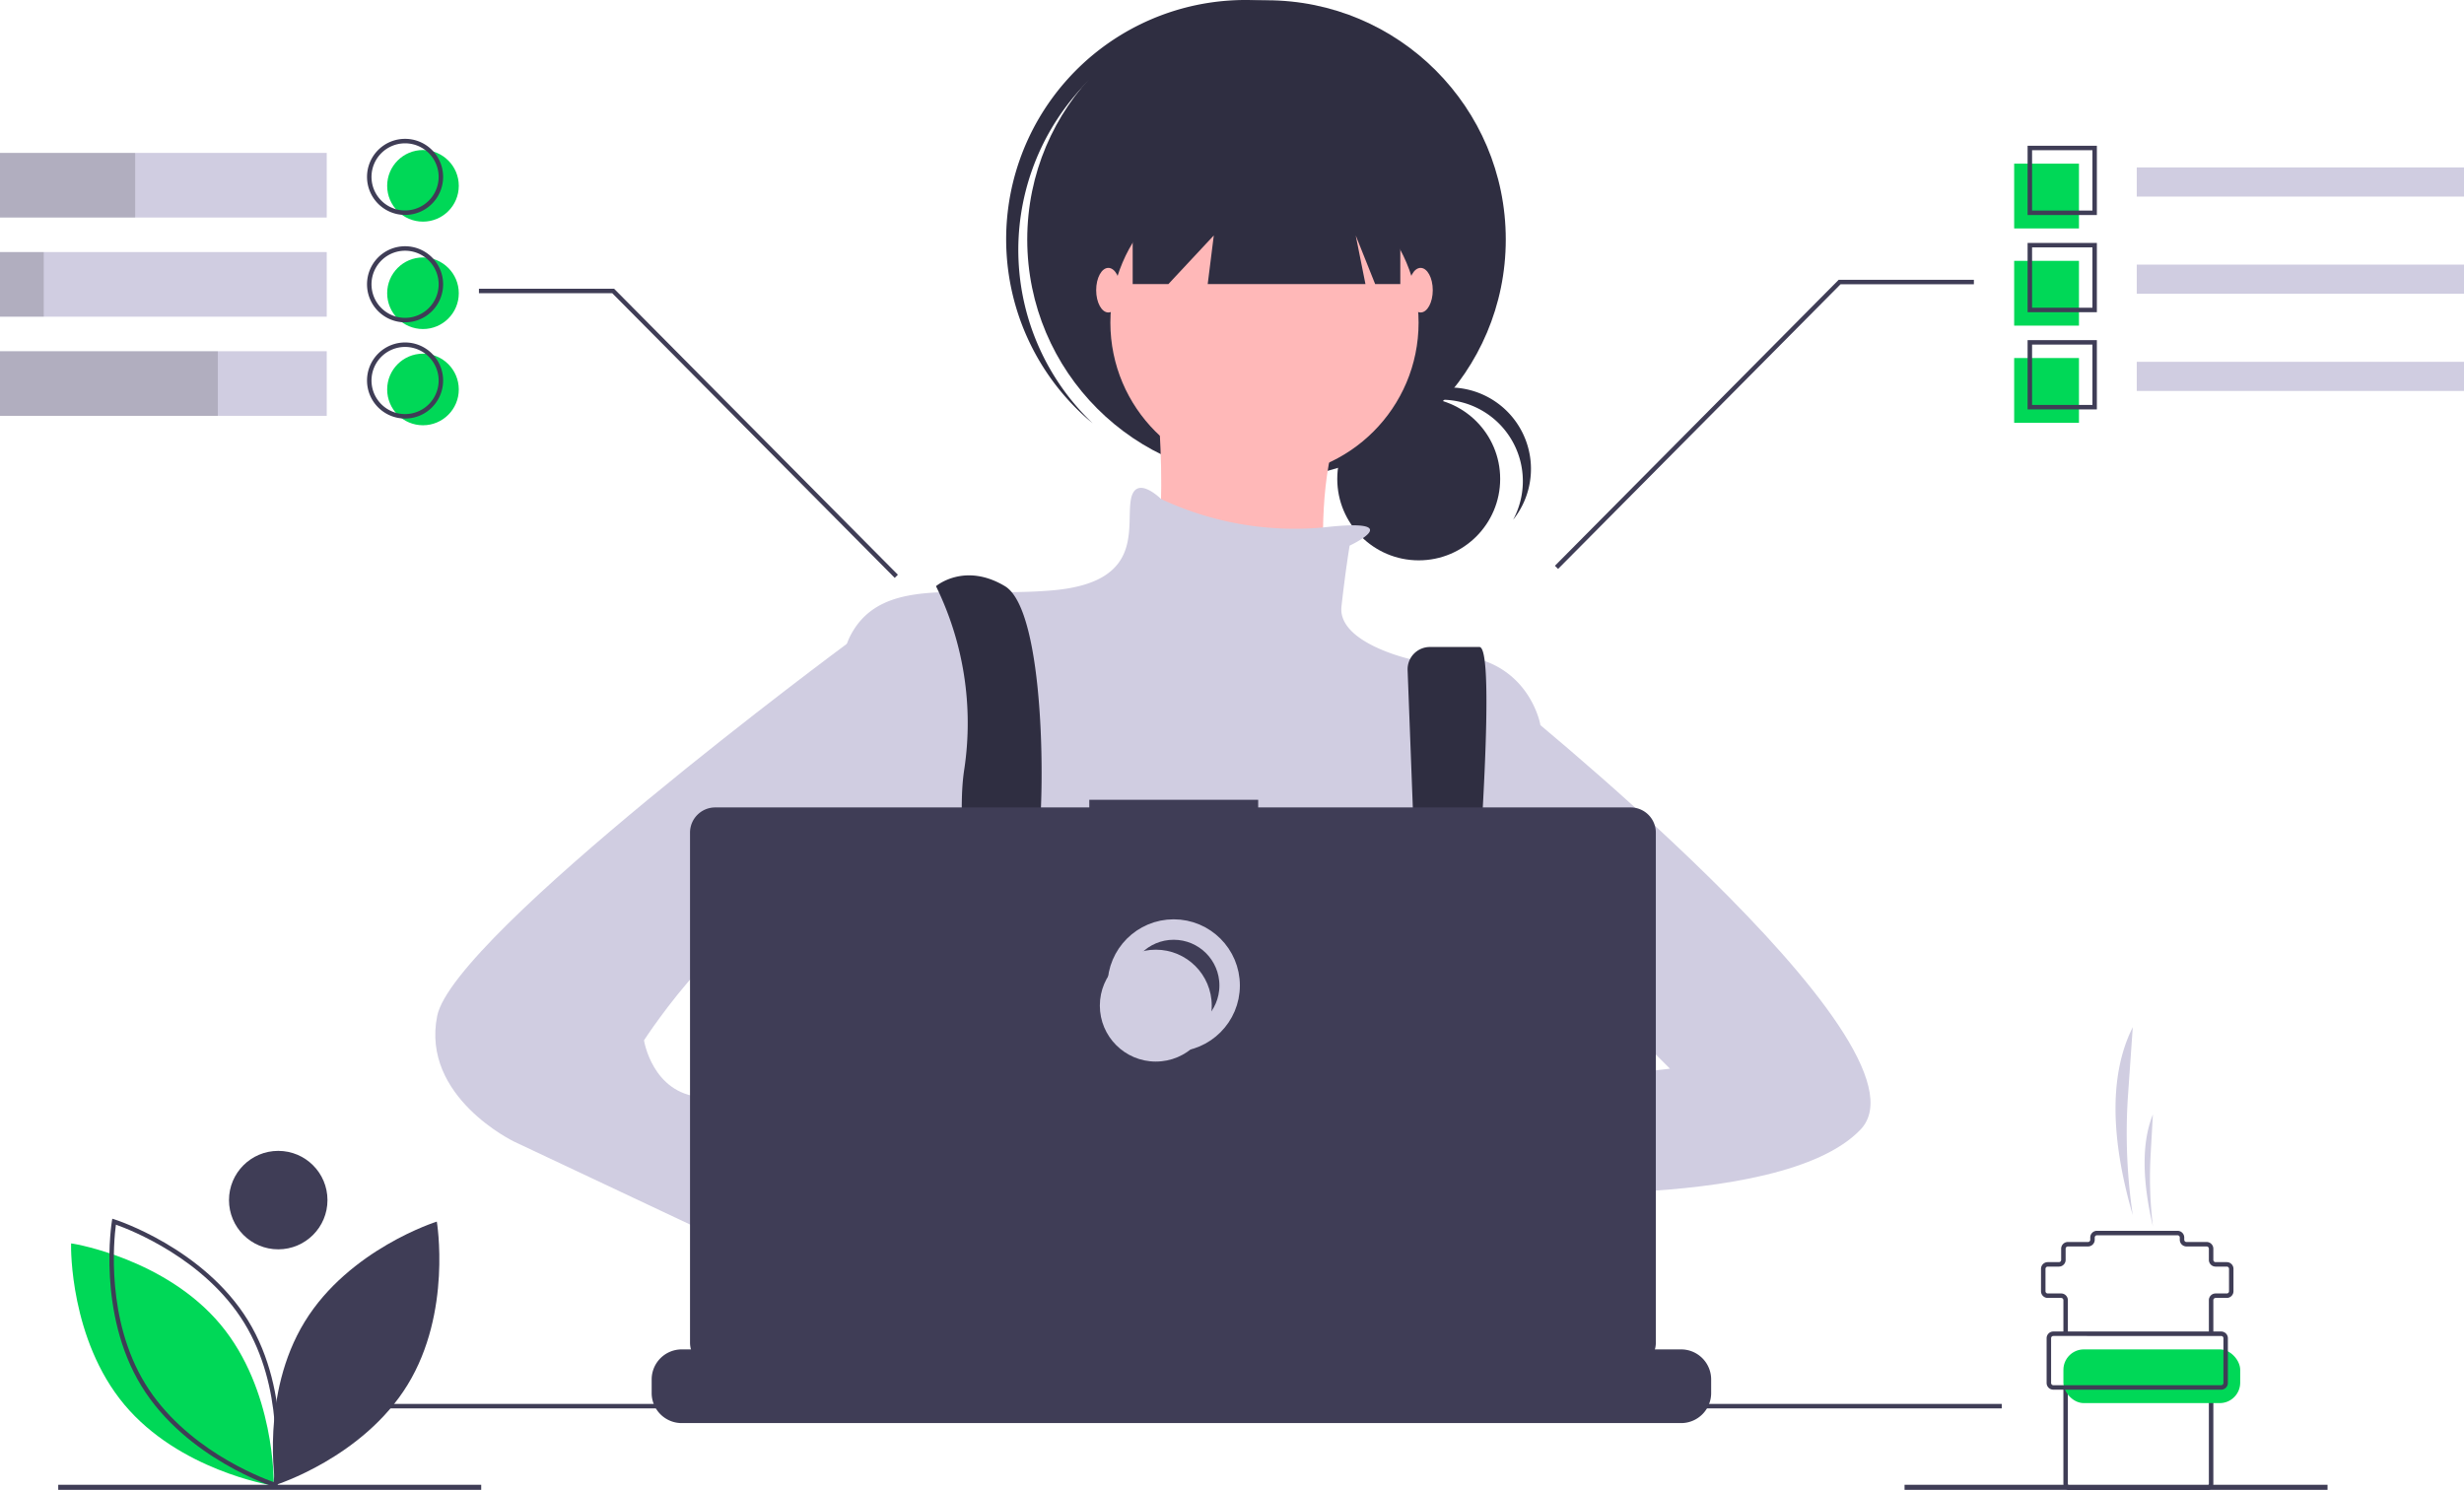 <svg xmlns="http://www.w3.org/2000/svg" width="240.844" height="145.699" viewBox="0 0 240.844 145.699"><defs><style>.a{fill:#2f2e41;}.b{fill:#ffb8b8;}.c{fill:#d0cde1;}.d{fill:#00d857;}.e{fill:#3f3d56;}.f{fill:none;stroke:#d0cde1;stroke-miterlimit:10;stroke-width:2px;}.g{opacity:0.15;}</style></defs><circle class="a" cx="7.962" cy="7.962" r="7.962" transform="translate(130.711 38.855)"/><path class="a" d="M671.37,291.354a7.963,7.963,0,0,1,7.009,11.74,7.96,7.96,0,1,0-13.224-8.746A7.942,7.942,0,0,1,671.37,291.354Z" transform="translate(-530.48 -252.279)"/><circle class="a" cx="23.387" cy="23.387" r="23.387" transform="translate(100.408 0.026)"/><path class="a" d="M506.176,125.877a23.383,23.383,0,0,1,32.412-2.452c-.191-.182-.38-.365-.579-.542a23.387,23.387,0,0,0-31.077,34.958c.2.177.4.343.606.512a23.383,23.383,0,0,1-1.361-32.476Z" transform="translate(-400.736 -116.975)"/><circle class="b" cx="15.063" cy="15.063" r="15.063" transform="translate(108.534 16.476)"/><path class="b" d="M560.195,282.9s1.982,18.234-1.189,20.216,18.234,4.757,18.234,4.757S574.069,288.051,582,282.9Z" transform="translate(-447.301 -246.602)"/><path class="c" d="M471.359,340.649s5.9-2.756-2.6-1.775a30.769,30.769,0,0,1-15.835-2.784s-2.576-2.577-2.972.2,1.189,7.928-7.531,8.721-16.648-1.586-19.82,4.36-1.586,31.711-1.586,31.711,5.946,21.405,10.7,24.576,46.378-1.189,46.378-1.189l11.892-21.405V358.09s-1.586-8.721-12.685-6.342c0,0-7.135-1.586-6.739-5.153S471.359,340.649,471.359,340.649Z" transform="translate(-339.438 -287.308)"/><path class="a" d="M472.933,625.011c.245-1.068.409-1.671.409-1.671l-.127-.868-1.306-8.868-.549-3.741c4.756-1.982,5.946-11.1,5.946-11.1l.179-.107.812-.486v0l2.914-1.748.059-.035,1.177.783,2.391,1.595a28.115,28.115,0,0,0,22.14,5.073,24.373,24.373,0,0,0,5.211-1.505l5.766-1.923.179-.059.177.026,3.382.512.061.011.28.042-.783,5.414-1.135,7.868c3,1.588,5.666,4.572,8,8.249q.774,1.221,1.5,2.54c.63,1.138,1.232,2.321,1.8,3.533.07.144.138.291.206.437.221.475.44.954.652,1.435H471.883c.079-.483.157-.945.234-1.389a.343.343,0,0,0,.009-.046c.028-.149.055-.293.079-.437C472.471,627.1,472.729,625.895,472.933,625.011Z" transform="translate(-379.078 -491.514)"/><path class="a" d="M467.735,375.162A30.414,30.414,0,0,1,470.509,393c-1.586,9.91,4.757,34.486,4.757,34.486l4.757-1.189s-3.171-20.612-2.378-25.369.793-23.387-3.171-25.765S467.735,375.162,467.735,375.162Z" transform="translate(-376.246 -317.858)"/><path class="a" d="M678.463,408.411l1.666,43.887,3.171,1.982s4.559-48.162,2.18-48.162h-4.839a2.181,2.181,0,0,0-2.178,2.293Z" transform="translate(-540.875 -342.868)"/><circle class="d" cx="1.982" cy="1.982" r="1.982" transform="translate(99.218 104.673)"/><circle class="d" cx="1.982" cy="1.982" r="1.982" transform="translate(138.858 106.655)"/><path class="a" d="M506.12,58.1V73.167h3.488l4.44-4.757-.595,4.757h15.419l-.951-4.757,1.9,4.757h2.458V58.1Z" transform="translate(-395.406 -45.394)"/><ellipse class="b" cx="1.189" cy="2.18" rx="1.189" ry="2.18" transform="translate(107.146 26.188)"/><ellipse class="b" cx="1.189" cy="2.18" rx="1.189" ry="2.18" transform="translate(137.668 26.188)"/><path class="b" d="M652.592,609.3s-18.036-3.369-19.225,2.577,20.018,3.369,20.018,3.369Z" transform="translate(-505.609 -500.86)"/><path class="c" d="M709.7,426.052s43.207,34.486,35.279,42.81-38.054,5.946-38.054,5.946l1.982-9.91,17.441-1.982-8.721-8.721-7.928.793Z" transform="translate(-563.116 -358.441)"/><path class="b" d="M427.869,668.983l5.549,4.36s3.964,12.288,9.91,8.721-5.549-16.252-5.549-16.252l-6.739-2.378Z" transform="translate(-345.101 -543.896)"/><path class="c" d="M289.773,397.058l-5.535,1.666s-38.465,28.46-40.051,36.388,7.531,12.288,7.531,12.288l34.486,16.252,3.568-9.513-16.252-8.324s1.189-2.378-3.568-2.775-5.549-5.549-5.549-5.549,9.513-14.667,14.666-11.5,6.739,5.549,6.739,5.549Z" transform="translate(-201.455 -335.79)"/><path class="e" d="M444.249,720.315v1.328a2.918,2.918,0,0,1-.2,1.065,2.99,2.99,0,0,1-.212.438,2.94,2.94,0,0,1-2.527,1.435H343.628a2.939,2.939,0,0,1-2.527-1.435,2.991,2.991,0,0,1-.212-.437,2.918,2.918,0,0,1-.2-1.065v-1.328a2.937,2.937,0,0,1,2.938-2.938h5.631v-.619a.122.122,0,0,1,.122-.122h2.938a.122.122,0,0,1,.123.122v.619h1.835v-.619a.122.122,0,0,1,.123-.122h2.938a.122.122,0,0,1,.122.122v.619H359.3v-.619a.122.122,0,0,1,.122-.122h2.938a.122.122,0,0,1,.123.122v.619h1.835v-.619a.122.122,0,0,1,.122-.122h2.938a.122.122,0,0,1,.123.122v.619h1.835v-.619a.122.122,0,0,1,.123-.122h2.938a.122.122,0,0,1,.123.122v.619h1.837v-.619a.122.122,0,0,1,.122-.122h2.938a.122.122,0,0,1,.123.122v.619h1.835v-.619a.122.122,0,0,1,.123-.122h23.012a.122.122,0,0,1,.123.122v.619h1.838v-.619a.122.122,0,0,1,.122-.122h2.938a.124.124,0,0,1,.122.122v.619h1.835v-.619a.122.122,0,0,1,.123-.122h2.938a.122.122,0,0,1,.122.122v.619H414.5v-.619a.122.122,0,0,1,.123-.122h2.938a.122.122,0,0,1,.123.122v.619h1.837v-.619a.122.122,0,0,1,.123-.122h2.938a.122.122,0,0,1,.12.122v.619h1.838v-.619a.122.122,0,0,1,.123-.122H427.6a.122.122,0,0,1,.123.122v.619h1.835v-.619a.122.122,0,0,1,.122-.122h2.938a.122.122,0,0,1,.122.122v.619h8.568A2.937,2.937,0,0,1,444.249,720.315Z" transform="translate(-276.992 -585.46)"/><rect class="e" width="160.344" height="0.438" transform="translate(35.317 137.247)"/><path class="e" d="M449.781,475.141H413.372v-.75H396.863v.75H360.3a2.463,2.463,0,0,0-2.463,2.463V527.46a2.463,2.463,0,0,0,2.463,2.463h89.478a2.463,2.463,0,0,0,2.463-2.463V477.6A2.463,2.463,0,0,0,449.781,475.141Z" transform="translate(-290.391 -396.206)"/><circle class="f" cx="5.469" cy="5.469" r="5.469" transform="translate(109.254 90.872)"/><circle class="c" cx="5.469" cy="5.469" r="5.469" transform="translate(107.504 92.841)"/><rect class="e" width="41.344" height="0.495" transform="translate(5.692 145.152)"/><rect class="e" width="41.344" height="0.495" transform="translate(186.161 145.152)"/><path class="e" d="M174.546,672.711c-4.356,7.111-2.857,15.956-2.857,15.956s8.56-2.684,12.916-9.795,2.857-15.956,2.857-15.956S178.9,665.6,174.546,672.711Z" transform="translate(-144.766 -543.492)"/><path class="d" d="M101.058,696.328l-.248-.039c-.09-.014-9-1.491-14.342-7.878s-5.21-15.422-5.208-15.512l.005-.251.248.039c.09.014,9,1.491,14.342,7.878h0c5.338,6.387,5.21,15.422,5.208,15.512Z" transform="translate(-74.313 -551.094)"/><path class="e" d="M114.783,687.937l-.239-.075c-.087-.027-8.689-2.79-13.037-9.889s-2.9-16.017-2.886-16.107l.042-.247.239.075c.087.027,8.689,2.79,13.037,9.889h0c4.348,7.1,2.9,16.017,2.886,16.107ZM99.016,662.2c-.2,1.5-.987,9.261,2.864,15.55s11.127,9.113,12.55,9.617c.2-1.5.987-9.261-2.864-15.549h0c-3.852-6.289-11.127-9.113-12.55-9.617Z" transform="translate(-87.686 -542.478)"/><circle class="e" cx="4.813" cy="4.813" r="4.813" transform="translate(22.383 112.509)"/><path class="e" d="M254.641,157.314l-27.608-27.826H214v-.437h13.216l.064.065,27.672,27.891Z" transform="translate(-167.187 -100.821)"/><path class="e" d="M695.1,153.314l27.608-27.826h13.034v-.438H722.525l-.064.065-27.672,27.891Z" transform="translate(-542.804 -97.696)"/><rect class="c" width="31.937" height="6.317" transform="translate(0 14.949)"/><rect class="c" width="31.937" height="6.317" transform="translate(0 24.642)"/><rect class="c" width="31.937" height="6.317" transform="translate(0 34.336)"/><rect class="g" width="13.212" height="6.317" transform="translate(0 14.949)"/><rect class="g" width="4.277" height="6.317" transform="translate(0 24.642)"/><rect class="g" width="21.292" height="6.317" transform="translate(0 34.336)"/><rect class="c" width="31.986" height="2.85" transform="translate(208.857 16.368)"/><rect class="d" width="6.334" height="6.334" transform="translate(196.875 15.999)"/><rect class="d" width="6.334" height="6.334" transform="translate(196.875 25.5)"/><rect class="d" width="6.334" height="6.334" transform="translate(196.875 35.001)"/><path class="e" d="M962.271,188.886H955.5v-6.772h6.771Zm-6.334-.437h5.9v-5.9h-5.9Z" transform="translate(-757.312 -167.865)"/><rect class="c" width="31.986" height="2.85" transform="translate(208.857 25.869)"/><path class="e" d="M962.271,232.319H955.5v-6.771h6.771Zm-6.334-.437h5.9v-5.9h-5.9Z" transform="translate(-757.312 -201.798)"/><rect class="c" width="31.986" height="2.85" transform="translate(208.857 35.37)"/><path class="e" d="M962.271,275.752H955.5v-6.771h6.771Zm-6.334-.437h5.9v-5.9h-5.9Z" transform="translate(-757.312 -235.729)"/><circle class="d" cx="3.5" cy="3.5" r="3.5" transform="translate(37.844 14.667)"/><circle class="d" cx="3.5" cy="3.5" r="3.5" transform="translate(37.844 25.167)"/><circle class="d" cx="3.5" cy="3.5" r="3.5" transform="translate(37.844 34.574)"/><path class="e" d="M217.219,186.463a3.719,3.719,0,1,1,3.719-3.719A3.719,3.719,0,0,1,217.219,186.463Zm0-7a3.281,3.281,0,1,0,3.281,3.281A3.281,3.281,0,0,0,217.219,179.463Z" transform="translate(-177.625 -165.452)"/><path class="e" d="M217.219,234.463a3.719,3.719,0,1,1,3.719-3.719A3.719,3.719,0,0,1,217.219,234.463Zm0-7a3.281,3.281,0,1,0,3.281,3.281A3.281,3.281,0,0,0,217.219,227.463Z" transform="translate(-177.625 -202.952)"/><path class="e" d="M217.219,277.463a3.719,3.719,0,1,1,3.719-3.719A3.719,3.719,0,0,1,217.219,277.463Zm0-7a3.281,3.281,0,1,0,3.281,3.281A3.281,3.281,0,0,0,217.219,270.463Z" transform="translate(-177.625 -236.546)"/><path class="e" d="M978.344,677.088h-.437v-3.281a.657.657,0,0,1,.656-.656h1.094a.219.219,0,0,0,.219-.219v-2.188a.219.219,0,0,0-.219-.219h-1.094a.657.657,0,0,1-.656-.656v-1.094a.219.219,0,0,0-.219-.219h-1.969a.657.657,0,0,1-.656-.656v-.219a.219.219,0,0,0-.219-.219h-7.875a.219.219,0,0,0-.219.219v.219a.657.657,0,0,1-.656.656h-1.969a.219.219,0,0,0-.219.219v1.094a.657.657,0,0,1-.656.656h-1.094a.219.219,0,0,0-.219.219v2.188a.219.219,0,0,0,.219.219h1.312a.657.657,0,0,1,.656.656v3.281h-.437v-3.281a.219.219,0,0,0-.219-.219h-1.313a.657.657,0,0,1-.656-.656v-2.188a.657.657,0,0,1,.656-.656h1.094a.219.219,0,0,0,.219-.219v-1.094a.657.657,0,0,1,.656-.656h1.969a.219.219,0,0,0,.219-.219v-.219a.657.657,0,0,1,.656-.656h7.875a.657.657,0,0,1,.656.656v.219a.219.219,0,0,0,.219.219h1.969a.657.657,0,0,1,.656.656v1.094a.219.219,0,0,0,.219.219h1.094a.657.657,0,0,1,.656.656v2.188a.657.657,0,0,1-.656.656h-1.094a.219.219,0,0,0-.219.219Z" transform="translate(-762 -546.702)"/><path class="e" d="M985.5,747.088H972.156a.657.657,0,0,1-.656-.656v-9.406h.437v9.406a.219.219,0,0,0,.219.219H985.5a.219.219,0,0,0,.219-.219v-9.406h.438v9.406A.657.657,0,0,1,985.5,747.088Z" transform="translate(-769.813 -601.389)"/><rect class="d" width="17.281" height="5.25" rx="2" transform="translate(201.688 131.917)"/><path class="e" d="M981.063,717.713H964.656a.657.657,0,0,1-.656-.656v-4.375a.657.657,0,0,1,.656-.656h16.406a.657.657,0,0,1,.656.656v4.375A.657.657,0,0,1,981.063,717.713Zm-16.406-5.25a.219.219,0,0,0-.219.219v4.375a.219.219,0,0,0,.219.219h16.406a.219.219,0,0,0,.219-.219v-4.375a.219.219,0,0,0-.219-.219Z" transform="translate(-763.953 -581.858)"/><path class="c" d="M996.477,594.4h0a54.6,54.6,0,0,1-.458-11.837l.458-6.538h0c-2.525,5.024-1.954,11.636,0,18.375Z" transform="translate(-788.009 -475.608)"/><path class="c" d="M1008.6,625.963h0a40.138,40.138,0,0,1-.22-7.046l.22-3.892h0C1007.388,618.016,1007.662,621.952,1008.6,625.963Z" transform="translate(-798.165 -506.077)"/></svg>